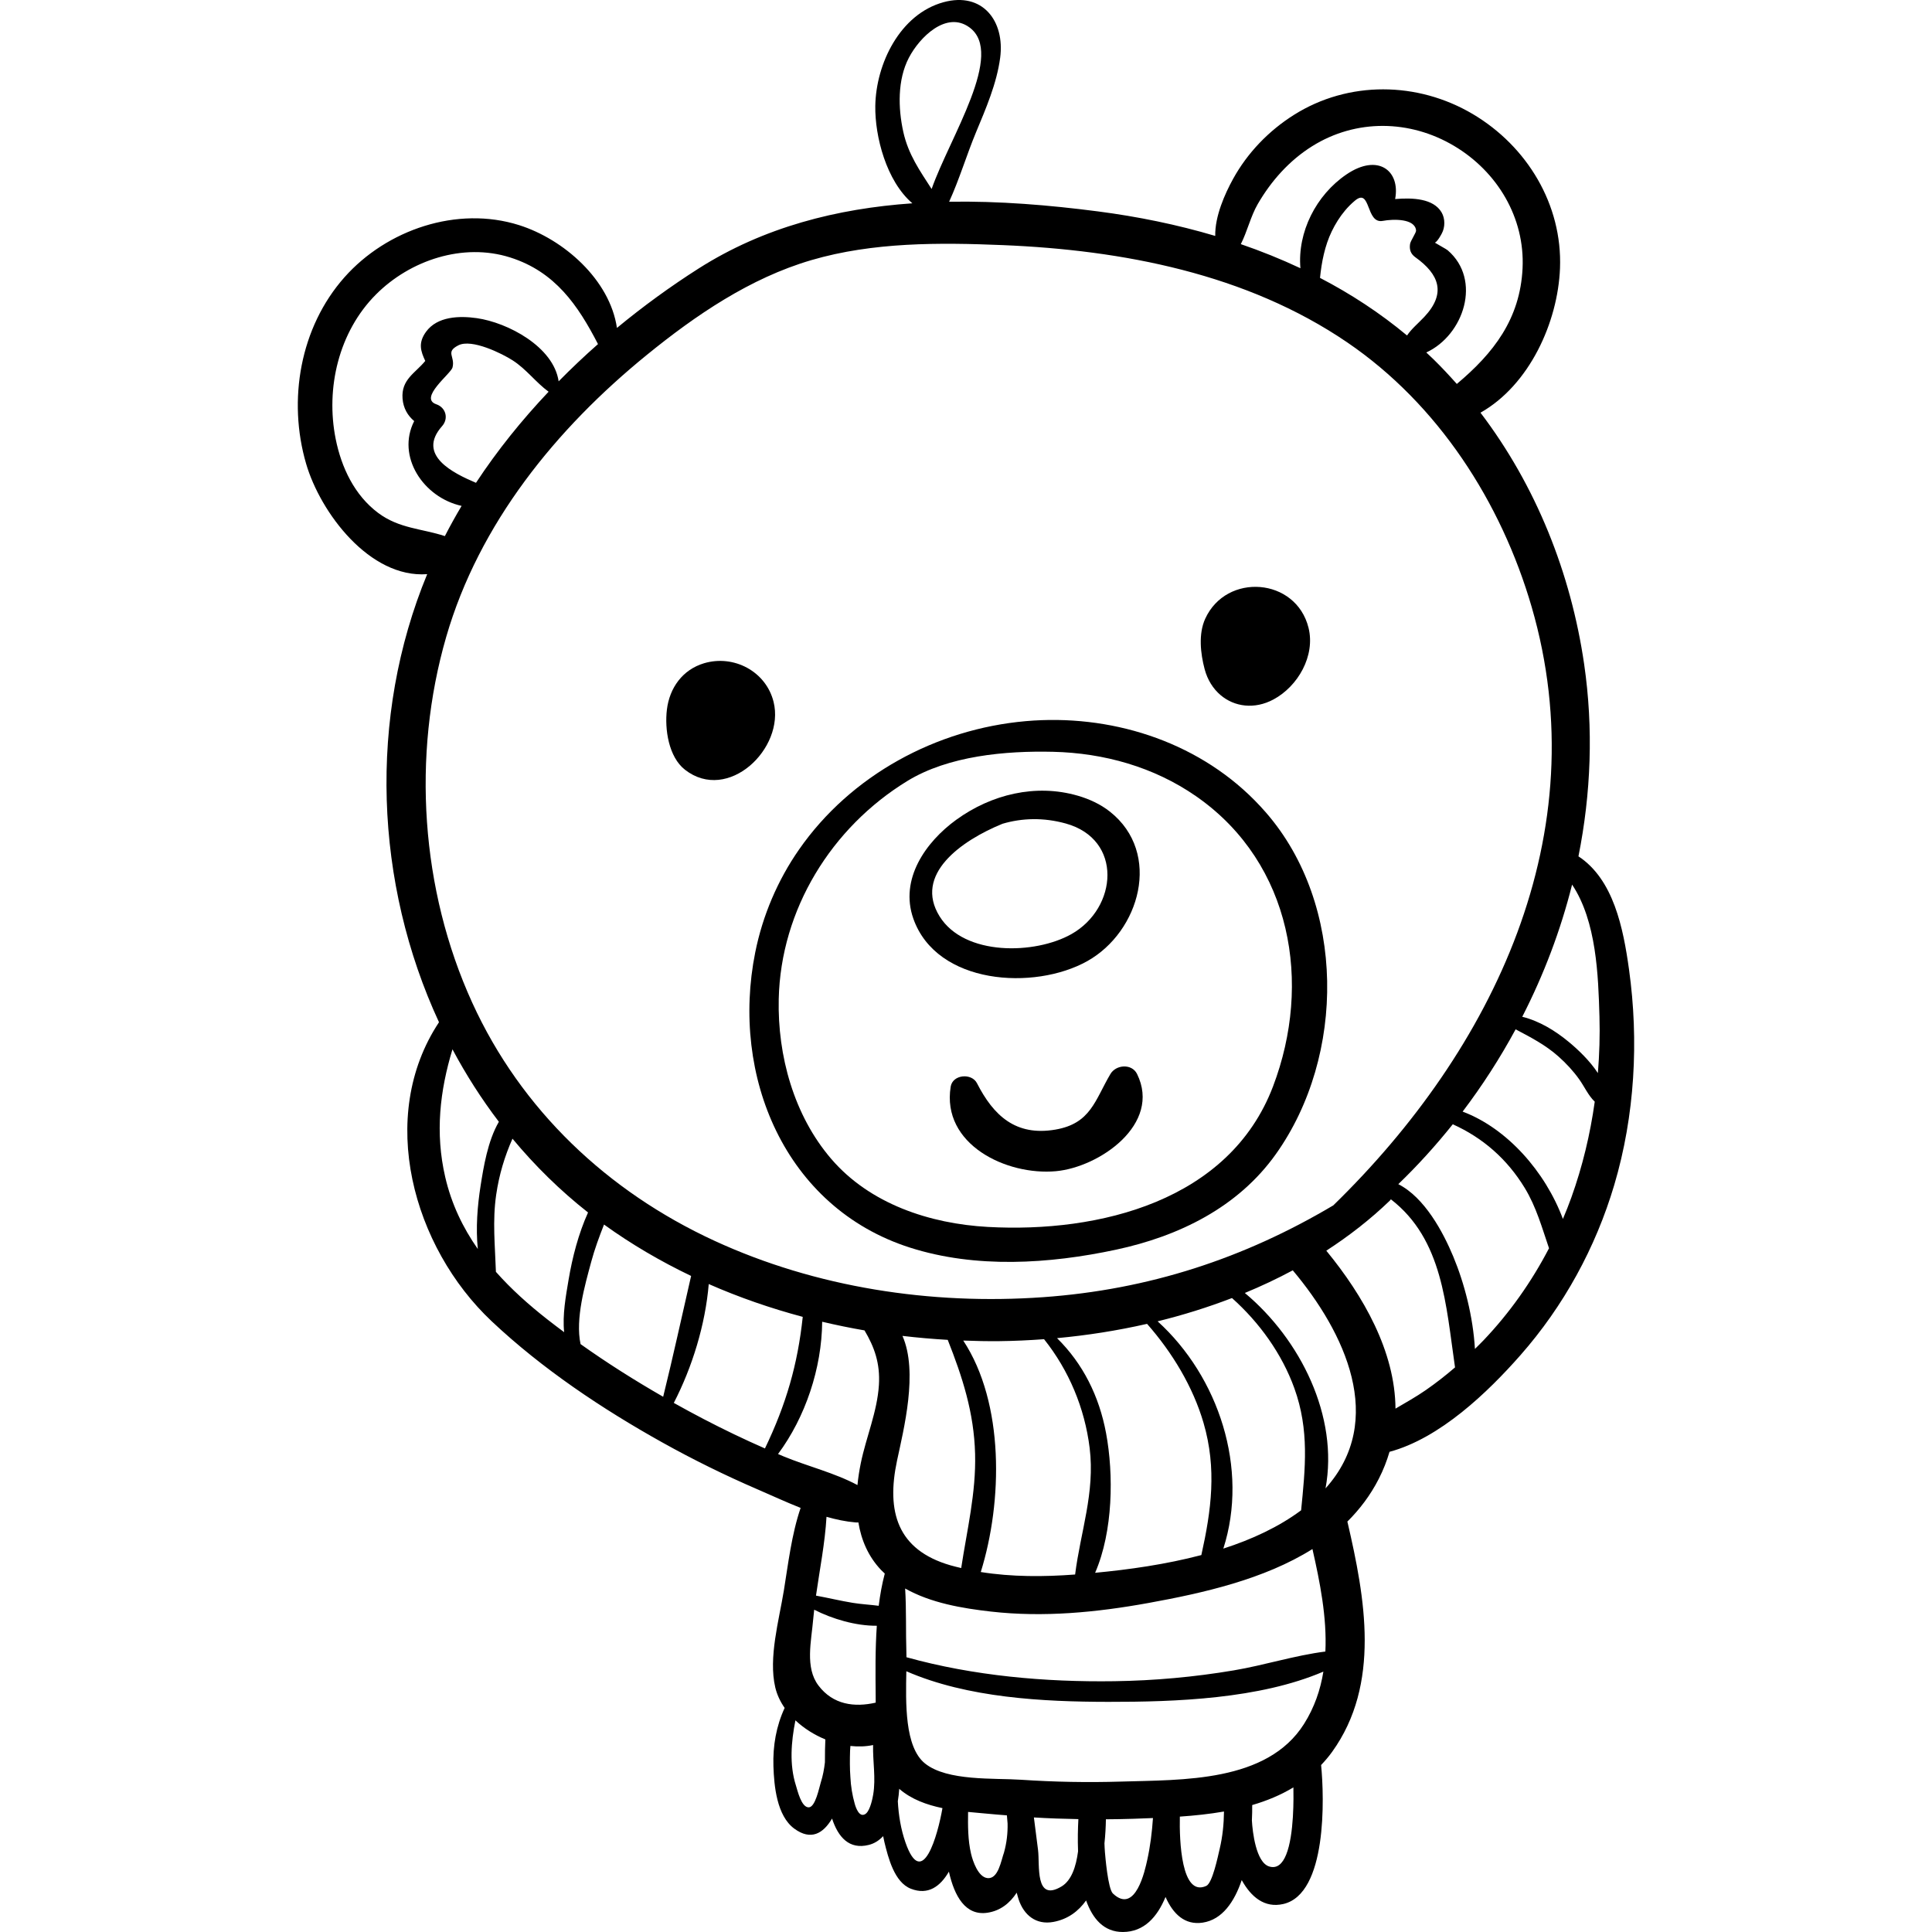 <?xml version="1.0" encoding="iso-8859-1"?>
<!-- Generator: Adobe Illustrator 19.0.0, SVG Export Plug-In . SVG Version: 6.00 Build 0)  -->
<svg version="1.1" id="Capa_1" xmlns="http://www.w3.org/2000/svg" xmlns:xlink="http://www.w3.org/1999/xlink" x="0px" y="0px"
	 viewBox="0 0 512 512" style="enable-background:new 0 0 512 512;" xml:space="preserve">
<g>
	<g>
		<path d="M431.705,256.903c-1.52-10.921-4.085-23.845-13.399-29.965c3.333-16.676,3.991-33.882,1.512-50.915
			c-3.508-24.109-12.764-47.319-27.473-66.654c12.968-7.335,20.508-23.953,21.071-38.275c0.663-16.869-8.735-32.349-23.102-40.861
			c-14.617-8.661-32.966-8.893-47.417,0.219c-6.672,4.207-12.296,10.032-16.11,16.946c-2.169,3.932-4.849,9.929-4.734,15.123
			c-10.131-3.009-20.564-5.131-31.051-6.494c-12.967-1.686-26.275-2.786-39.47-2.567c2.706-5.92,4.657-12.464,7.105-18.355
			c2.629-6.329,5.506-12.938,6.418-19.788c1.296-9.741-4.682-17.565-15.027-14.728c-11.542,3.165-17.887,16.343-18.063,27.479
			c-0.127,8.053,2.921,19.91,9.822,25.809c-19.941,1.397-39.361,6.279-56.655,17.287c-7.426,4.726-14.685,10.002-21.633,15.741
			c-1.876-12.766-14.09-23.499-25.936-27.245c-16.383-5.181-35.059,1.174-46.273,13.819c-11.781,13.284-15.083,32.566-10.164,49.413
			c3.779,12.945,16.826,30.395,32.087,29.265c-15.719,38.009-13.91,81.96,3.127,118.744c-16.572,25.029-6.885,59.621,13.966,79.252
			c13.386,12.602,29.251,23.207,45.266,32.137c8.157,4.548,16.543,8.675,25.117,12.376c3.722,1.607,7.566,3.39,11.487,4.946
			c-2.398,7.025-3.301,14.875-4.45,21.928c-1.273,7.813-4.113,17.76-2.275,25.621c0.451,1.93,1.317,3.767,2.491,5.46
			c-2.223,4.789-3.149,10.032-2.974,15.436c0.17,5.236,0.888,13.142,5.525,16.549c4.413,3.242,7.677,1.299,10.012-2.667
			c1.613,4.919,4.535,8.297,9.751,6.98c1.491-0.377,2.742-1.196,3.79-2.318c0.11,0.539,0.21,1.077,0.344,1.621
			c1.003,4.061,2.604,10.598,7.008,12.317c4.566,1.782,7.793-0.611,10.071-4.531c1.459,6.498,4.388,11.774,10.237,10.885
			c3.399-0.517,5.909-2.52,7.736-5.312c0.167,0.604,0.318,1.218,0.514,1.803c1.391,4.154,4.613,6.792,9.188,5.951
			c3.851-0.708,6.643-2.826,8.687-5.69c1.728,4.85,4.716,8.374,9.757,8.355c5.615-0.021,9.1-3.979,11.292-9.284
			c1.987,4.486,5.093,7.531,9.871,6.8c5.155-0.789,8.369-5.495,10.322-11.271c2.484,4.486,6.057,7.469,11.001,6.342
			c11.651-2.656,10.895-28.17,10.035-36.832c1.021-1.082,2.007-2.221,2.914-3.483c12.934-17.979,8.742-40.779,4.105-60.809
			c-0.018-0.077-0.051-0.136-0.071-0.211c3.271-3.246,6.108-6.977,8.33-11.324c1.219-2.385,2.151-4.781,2.852-7.179
			c13.383-3.593,26.073-15.809,34.686-25.597c11.47-13.035,19.943-28.498,24.878-45.143
			C433.248,295.631,434.339,275.839,431.705,256.903z M333.308,54.092c3.558-6.147,8.374-11.56,14.435-15.349
			c11.64-7.278,25.922-7.036,37.633-0.063c11.416,6.798,18.762,18.989,18.119,32.414c-0.645,13.471-7.734,22.533-17.422,30.655
			c-1.989-2.24-4.035-4.435-6.187-6.539c-0.627-0.613-1.266-1.206-1.904-1.802c9.94-4.591,14.808-19.238,5.666-27.087
			c-0.376-0.323-2.257-1.311-3.377-2.006c0.761-0.402,1.696-2.215,1.803-2.411c0.913-1.659,0.928-3.958-0.03-5.605
			c-2.152-3.7-7.663-3.948-12.32-3.549c1.431-7.448-4.485-12.246-12.909-6.519c-8.053,5.475-13.008,15.293-12.191,24.85
			c-5.134-2.411-10.409-4.538-15.794-6.384C330.543,61.338,331.433,57.332,333.308,54.092z M375.102,68.188
			c6.245,4.47,8.261,9.514,2.347,15.796c-1.73,1.837-3.265,3.031-4.573,4.919c-7.15-5.957-14.891-11.014-23.059-15.261
			c0.419-4.224,1.28-8.534,3.101-12.313c0.932-1.935,2.14-3.887,3.525-5.524c0.795-0.955,1.668-1.829,2.619-2.624
			c4.295-3.59,2.815,6.216,7.388,5.356c2.785-0.524,8.566-0.648,8.824,2.554c0.046,0.573-1.474,2.708-1.598,3.593
			C373.464,66.19,373.857,67.297,375.102,68.188z M239.372,34.9c-1.366-6.219-1.56-13.744,1.479-19.578
			c2.866-5.502,9.952-12.487,16.026-8.088c9.552,6.917-5.158,29.091-9.988,42.853C243.836,45.325,240.712,41.003,239.372,34.9z
			 M100.218,135.931c-6.275-4.686-9.75-12.059-11.259-19.604c-2.7-13.5,0.827-28.404,10.665-38.277
			c9.057-9.089,23.071-13.786,35.574-9.823c11.917,3.778,17.961,12.656,23.276,22.961c-3.589,3.16-7.068,6.457-10.428,9.869
			c-1.337-9.185-13.512-15.579-21.7-16.745c-4.582-0.652-10.461-0.501-13.444,3.618c-2.172,2.999-1.381,5.179-0.205,7.721
			c-2.619,3.218-6.416,4.903-6.016,9.981c0.203,2.57,1.373,4.518,3.084,5.961c-4.764,9.351,2.414,20.243,12.563,22.477
			c-1.559,2.629-3.045,5.294-4.431,8.002C111.722,140.052,105.794,140.096,100.218,135.931z M115.626,107.136
			c-4.755-1.628,3.883-8.114,4.296-9.749c0.756-2.992-2.004-4.047,1.542-5.87c3.536-1.817,11.584,2.173,14.415,3.996
			c3.621,2.331,6.114,5.821,9.506,8.298c-7.116,7.517-13.617,15.587-19.243,24.14c-5.876-2.494-15.857-7.283-8.986-15.018
			C118.944,110.921,118.166,108.006,115.626,107.136z M118.25,168.784c8.708-30.065,29.137-55.175,53.105-74.679
			c13.023-10.598,27.424-20.418,43.691-25.178c16.343-4.782,33.865-4.665,50.737-3.969c31.752,1.31,64.557,7.593,91.243,25.772
			c24.101,16.417,40.794,42.316,48.871,70.082c17.489,60.124-10.113,117.283-52.56,158.625
			c-23.653,14.042-48.831,22.342-76.97,24.335c-29.552,2.093-60.102-2.523-87.101-14.986
			c-28.253-13.042-51.146-34.632-64.127-63.082C111.5,235.809,109.122,200.299,118.25,168.784z M306.781,350.164
			c6.695-1.643,13.294-3.699,19.709-6.169c7.289,6.502,13.242,14.79,16.528,23.905c4.008,11.12,2.887,21.228,1.793,32.345
			c-5.953,4.427-13.052,7.711-20.614,10.151C330.994,389.226,322.974,364.861,306.781,350.164z M293.122,379.811
			c-1.833-9.853-6.141-18.435-12.995-25.189c7.945-0.735,15.952-1.986,23.856-3.787c6.673,7.574,12.168,16.661,14.964,26.233
			c3.554,12.17,2.063,23.173-0.577,35.041c-9.419,2.479-19.229,3.856-28.152,4.698C294.995,405.798,295.151,390.719,293.122,379.811
			z M255.271,355.262c3.214,0.122,6.425,0.192,9.627,0.155c3.892-0.044,7.83-0.226,11.786-0.519
			c6.594,8.262,10.785,18.289,12.082,28.817c1.465,11.882-2.443,22.262-3.848,33.546c-8.225,0.623-16.766,0.663-25.003-0.658
			C265.732,397.928,266.197,371.853,255.271,355.262z M127.371,314.185c-0.852,5.402-1.311,11.204-0.746,16.815
			c-3.957-5.64-6.98-11.914-8.637-19.067c-2.716-11.728-1.408-22.875,1.92-33.857c3.573,6.715,7.68,13.146,12.297,19.209
			C129.251,302.345,128.13,309.381,127.371,314.185z M149.506,353.043c-1.491-1.111-2.973-2.235-4.437-3.38
			c-4.963-3.886-9.603-8.04-13.647-12.613c-0.222-6.823-0.941-13.493,0.07-20.421c0.786-5.388,2.255-10.191,4.321-14.867
			c5.933,7.146,12.607,13.721,20.024,19.555c-2.549,5.675-4.15,11.854-5.166,17.886
			C149.944,343.522,149.027,348.464,149.506,353.043z M153.853,356.2c-1.435-6.695,1.183-15.694,2.819-21.782
			c0.912-3.395,2.125-6.658,3.398-9.9c7.271,5.24,15.012,9.762,23.081,13.62c-2.457,10.686-4.77,21.352-7.405,32.019
			C168.24,365.844,160.904,361.216,153.853,356.2z M186.429,376.04c-2.641-1.376-5.261-2.8-7.864-4.257
			c4.897-9.477,8.364-20.768,9.259-31.497c8.047,3.537,16.392,6.423,24.91,8.697c-1.335,12.619-4.408,23.2-10.016,34.871
			C197.201,381.435,191.769,378.822,186.429,376.04z M207.722,385.984c-0.514-0.211-1.02-0.438-1.533-0.653
			c7.266-9.792,11.591-22.737,11.698-35.056c3.715,0.877,7.456,1.646,11.217,2.294c2.603,4.375,4.175,8.705,3.818,14.465
			c-0.439,7.087-3.388,13.826-4.802,20.724c-0.389,1.895-0.692,3.84-0.883,5.798C221.153,390.306,214.085,388.606,207.722,385.984z
			 M218.613,467.032c-0.202,1.785-0.529,3.557-1.087,5.306c-0.436,1.364-1.425,6.626-3.22,6.629
			c-1.95,0.003-2.953-4.461-3.382-5.808c-1.746-5.484-1.275-11.508-0.127-17.246c2.247,2.119,4.995,3.845,7.932,5.053
			C218.666,462.467,218.594,464.598,218.613,467.032z M231.411,475.541c-0.2,1.199-0.79,4.012-1.853,5.012
			c-0.087,0.082-0.178,0.152-0.272,0.208c-1.572,0.936-2.47-1.658-2.775-2.743c-0.647-2.301-1.03-4.649-1.148-7.043
			c-0.175-2.333-0.155-4.679-0.086-7.021c0.038-0.442,0.067-0.861,0.091-1.258c2.054,0.23,4.083,0.163,6.01-0.243
			C231.273,466.808,232.135,471.206,231.411,475.541z M232.062,449.578c0.005,0.541,0.006,1.088,0.006,1.64
			c-5.613,1.282-11.28,0.591-15.169-4.537c-3.606-4.755-1.889-11.732-1.395-17.55c0.071-0.84,0.167-1.689,0.264-2.54
			c4.797,2.447,11.011,4.296,16.597,4.251C231.928,437.158,232.009,443.556,232.062,449.578z M232.867,425.551
			c-2.286-0.298-4.629-0.416-6.86-0.778c-3.278-0.532-6.498-1.324-9.762-1.916c0.978-6.872,2.392-13.977,2.787-20.887
			c2.548,0.724,5.117,1.272,7.703,1.489c0.259,0.022,0.503,0.013,0.742-0.005c0.768,4.645,2.597,9.03,6.053,12.645
			c0.304,0.318,0.626,0.613,0.945,0.912C233.741,419.778,233.233,422.642,232.867,425.551z M237.723,387.078
			c1.763-8.279,5.65-23.517,1.437-33.053c3.993,0.474,7.997,0.817,11.999,1.052c3.893,9.849,6.965,19.278,7.251,30.203
			c0.272,10.404-2.156,20.194-3.681,30.268c-0.952-0.228-1.907-0.45-2.847-0.722C237.756,410.739,234.853,400.558,237.723,387.078z
			 M239.959,488.273c-1.228-3.518-1.822-7.205-2.028-10.924c0.177-1.083,0.305-2.19,0.376-3.304c0.046,0.04,0.084,0.085,0.131,0.125
			c3.14,2.678,7.123,4.127,11.322,5.003C248.527,486.289,244.434,501.095,239.959,488.273z M266.074,490.933
			c-0.757,2.04-1.493,7.159-4.44,6.775c-2.406-0.313-3.814-4.415-4.29-6.427c-0.853-3.61-0.843-7.412-0.792-11.101
			c2.57,0.266,5.101,0.447,7.452,0.679c0.944,0.093,1.891,0.148,2.835,0.231c0.065,0.72,0.124,1.45,0.182,2.181
			C267.071,485.821,266.795,488.326,266.074,490.933z M285.698,490.618c-0.528,4.025-1.729,7.734-4.401,9.326
			c-7.12,4.239-5.7-5.731-6.205-9.686c-0.366-2.872-0.732-5.743-1.099-8.615c3.926,0.241,7.856,0.373,11.789,0.443
			C285.649,484.534,285.576,487.504,285.698,490.618z M304.024,492.945c-0.555,2.501-3.069,14.558-9.092,8.857
			c-1.326-1.255-2.035-10.024-2.116-10.978c-0.066-0.776-0.095-1.549-0.123-2.323c0.237-2.214,0.351-4.373,0.383-6.37
			c2.435-0.021,4.87-0.051,7.304-0.137c1.693-0.06,3.423-0.123,5.167-0.193C305.293,485.548,304.843,489.253,304.024,492.945z
			 M323.234,489.941c-0.504,2.136-1.93,9.095-3.552,9.842c-6.656,3.063-7.152-12.09-7.01-18.36c3.911-0.269,7.843-0.681,11.696-1.35
			c0.001,0.009,0.001,0.018,0.001,0.027C324.327,483.405,324.008,486.659,323.234,489.941z M340.847,491.506
			c-0.961,2.373-2.39,3.787-4.509,3.127c-3.493-1.087-4.406-9.176-4.575-12.187c0.072-1.488,0.096-2.869,0.083-4.086
			c3.859-1.127,7.54-2.637,10.918-4.685C342.806,476.099,342.996,486.2,340.847,491.506z M345.578,456.864
			c-9.808,15.527-32.274,14.78-48.506,15.274c-8.824,0.268-17.661,0.107-26.469-0.485c-7.105-0.478-19.565,0.413-25.451-4.303
			c-5.455-4.37-5.119-16.127-4.964-24.451c16.257,7.087,36.336,8.085,53.494,8.11c17.804,0.026,40.089-0.753,57.025-8.013
			C349.928,447.824,348.336,452.497,345.578,456.864z M351.239,437.673c-8.163,1.041-16.159,3.626-24.284,4.995
			c-10.456,1.762-21.042,2.719-31.645,2.87c-18.309,0.261-37.333-1.412-55.09-6.355c-0.004-0.388-0.006-0.777-0.018-1.13
			c-0.188-5.678,0.018-11.41-0.33-17.085c6.825,3.857,15.191,5.258,22.743,6.115c13.952,1.584,27.997,0.217,41.758-2.281
			c14.378-2.611,30.606-6.238,43.435-14.291C349.807,419.288,351.668,428.649,351.239,437.673z M351.278,394.438
			c3.538-19.035-6.659-39.498-21.384-51.788c4.343-1.795,8.59-3.789,12.703-5.999C356.398,353.066,367.484,376.408,351.278,394.438z
			 M377.863,368.382c-2.581,1.79-5.335,3.326-8.043,4.919c-0.11-15.159-8.475-29.847-18.335-41.857
			c6.016-3.894,11.667-8.293,16.818-13.249c0.12-0.116,0.197-0.245,0.294-0.369c13.805,10.669,14.583,28.075,17.001,44.548
			C383.122,364.505,380.548,366.519,377.863,368.382z M393.195,355.148c-0.757,0.794-1.544,1.559-2.324,2.331
			c-0.493-8.473-2.743-17.294-5.761-24.534c-2.696-6.466-7.577-15.599-14.544-19.132c5.153-4.963,9.964-10.279,14.434-15.869
			c7.985,3.596,14.395,9.206,19.066,16.866c3.071,5.037,4.586,10.577,6.439,15.99C405.891,339.664,400.086,347.912,393.195,355.148z
			 M416.425,317.346c-0.688,1.917-1.442,3.81-2.237,5.686c-4.64-12.466-14.762-24.014-26.577-28.446
			c5.232-6.894,9.928-14.194,14.044-21.802c3.977,2.101,7.895,4.117,11.346,7.187c2.054,1.827,3.948,3.861,5.538,6.107
			c1.399,1.976,2.354,4.208,4.085,5.878C421.42,300.591,419.384,309.104,416.425,317.346z M423.455,284.384
			c-2.127-3.268-5.256-6.228-7.675-8.234c-3.591-2.978-7.802-5.571-12.367-6.696c5.708-11.14,10.172-22.906,13.209-35.025
			c6.492,9.744,6.936,24.136,7.252,34.972C424.02,274.407,423.859,279.408,423.455,284.384z"/>
	</g>
</g>
<g>
	<g>
		<path d="M335.524,215.368c-0.977-1.125-1.991-2.219-3.039-3.278c-15.752-15.921-38.541-22.913-60.616-20.981
			c-23.787,2.082-46.411,14.342-60.1,34.003c-5.694,8.177-9.661,17.508-11.623,27.276c-6.573,32.706,7.849,67.615,40.958,78.225
			c17.464,5.596,36.938,4.357,54.657,0.566c16.638-3.56,32.31-11.195,42.369-25.342
			C356.653,279.787,356.684,239.727,335.524,215.368z M337.36,287.929c-11.536,30.306-45.975,38.857-75.568,37.221
			c-15.351-0.848-31.258-6.071-41.536-18.065c-9.877-11.526-14.215-27.317-13.885-42.3c0.524-23.751,13.964-45.499,34.083-57.815
			c10.934-6.693,26.054-8.031,38.631-7.734c13.461,0.317,26.703,4.021,37.829,11.736c0.233,0.162,0.465,0.325,0.695,0.489
			C342.238,229.019,347.809,260.478,337.36,287.929z"/>
	</g>
</g>
<g>
	<g>
		<path d="M294.164,215.112c-2.517-1.996-5.487-3.359-8.56-4.248c-11.142-3.223-22.884-0.345-32.148,6.356
			c-8.171,5.911-15.087,15.785-11.416,26.217c6.181,17.561,32.058,19.12,46.092,11.277
			C302.051,246.936,308.014,226.095,294.164,215.112z M283.943,247.545c-9.641,5.438-28.375,5.876-34.946-4.707
			c-6.866-11.058,5.605-20.01,16.682-24.534c5.251-1.544,10.909-1.682,16.751-0.069
			C297.644,222.437,296.194,240.634,283.943,247.545z"/>
	</g>
</g>
<g>
	<g>
		<path d="M301.333,284.617c-1.389-2.821-5.581-2.493-7.057,0.001c-4.091,6.912-5.188,13.13-14.585,14.738
			c-10.556,1.806-16.419-3.743-20.785-12.296c-1.407-2.757-6.437-2.333-6.963,0.91c-2.484,15.323,14.801,23.605,27.885,22.41
			C291.355,309.328,307.876,297.905,301.333,284.617z"/>
	</g>
</g>
<g>
	<g>
		<path d="M205.01,186.013c-2-8.088-10.553-12.6-18.448-10.238c-5.676,1.698-9.13,6.523-9.827,12.283
			c-0.624,5.158,0.445,12.543,4.791,15.931C192.93,212.878,208.059,198.341,205.01,186.013z"/>
	</g>
</g>
<g>
	<g>
		<path d="M346.777,166.387c-3.297-13.33-21.777-14.71-27.384-2.411c-1.828,4.009-1.257,9.203-0.15,13.361
			c0.763,2.868,2.256,5.198,4.198,6.853c3.7,3.154,9.028,3.861,14.035,1.177C343.98,181.88,348.607,173.788,346.777,166.387z"/>
	</g>
</g>
<g>
</g>
<g>
</g>
<g>
</g>
<g>
</g>
<g>
</g>
<g>
</g>
<g>
</g>
<g>
</g>
<g>
</g>
<g>
</g>
<g>
</g>
<g>
</g>
<g>
</g>
<g>
</g>
<g>
</g>
</svg>
